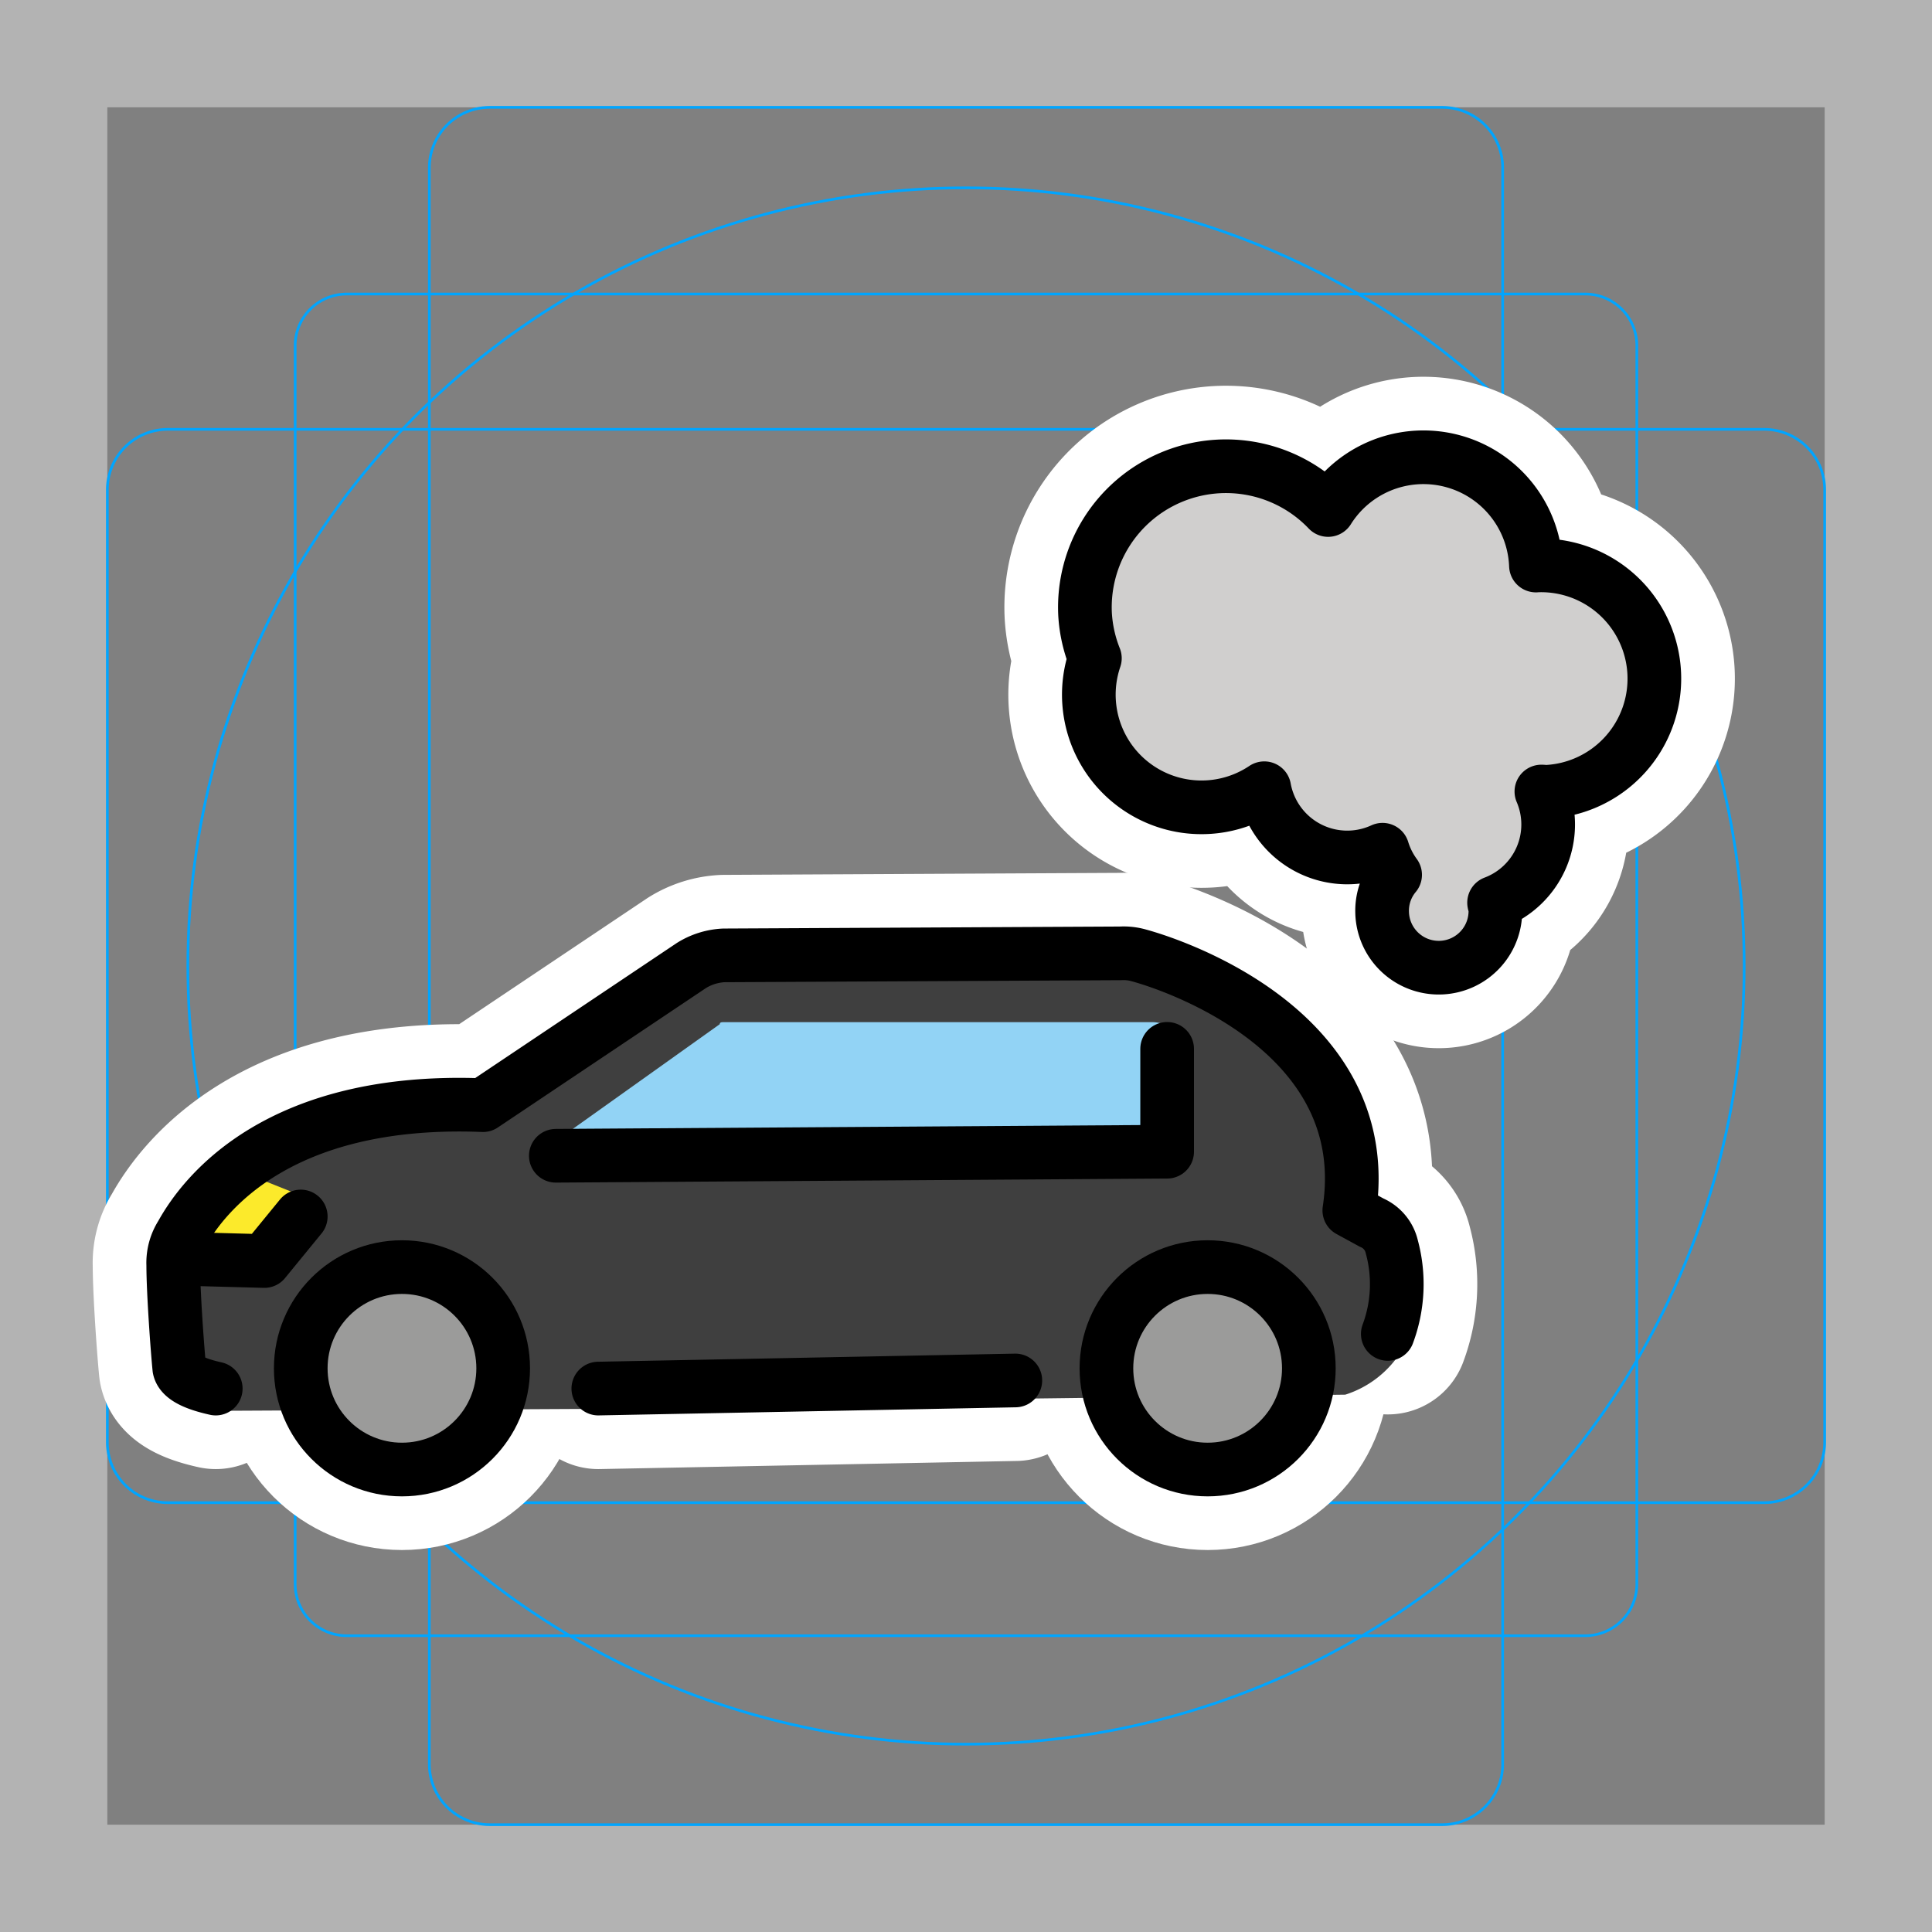 <svg viewBox="0 0 72 72" xmlns="http://www.w3.org/2000/svg"><rect x="0" y="0" width="72" height="72" fill="#808080" stroke="none"/><path fill="#B3B3B3" d="M68 4v64H4V4h64m4-4H0v72h72V0z"/><path fill="none" stroke="#00A5FF" stroke-miterlimit="10" stroke-width=".1" d="M12.923 10.958h46.154c1.062 0 1.923.861 1.923 1.923h0v46.154a1.923 1.923 0 01-1.923 1.923H12.923A1.923 1.923 0 0111 59.035h0V12.881c0-1.062.861-1.923 1.923-1.923h0z"/><path fill="none" stroke="#00A5FF" stroke-miterlimit="10" stroke-width=".1" d="M18.254 4h35.492A2.254 2.254 0 0156 6.254v59.492A2.254 2.254 0 0153.746 68H18.254A2.254 2.254 0 0116 65.746V6.254A2.254 2.254 0 0118.254 4z"/><path fill="none" stroke="#00A5FF" stroke-miterlimit="10" stroke-width=".1" d="M68 18.254v35.492A2.254 2.254 0 0165.746 56H6.254A2.254 2.254 0 014 53.746V18.254A2.254 2.254 0 016.254 16h59.492A2.254 2.254 0 0168 18.254z"/><circle cx="36" cy="36" r="29" fill="none" stroke="#00A5FF" stroke-miterlimit="10" stroke-width=".1"/><g stroke-linecap="round" stroke-miterlimit="10" stroke-width="6" stroke="#fff" fill="none" stroke-linejoin="round"><path d="M37.838 51.446l-15.54.302m-14.258 0c-.679-.151-1.282-.377-1.358-.755-.075-.754-.226-2.866-.226-3.847-.017-.4.088-.794.302-1.132.83-1.508 3.62-5.13 11.24-4.828l7.77-5.205a2.504 2.504 0 011.207-.377l14.786-.075a2.07 2.07 0 01.678.075c1.66.453 8.827 3.017 7.846 9.505l.83.453c.382.164.662.5.754.905a5.31 5.31 0 01-.15 3.244"/><path d="M20.714 43.072l22.782-.151v-3.833"/><circle cx="14.98" cy="50.993" r="3.772"/><circle cx="45.005" cy="50.993" r="3.772"/><path d="M11.208 45.335l-1.358 1.66-2.791-.075m33.378-24.029a5.258 5.258 0 019.058-3.885 4.195 4.195 0 017.745 2.07l.021-.003a4.222 4.222 0 01.387 8.435h-.005c-.068.003-.133-.01-.2-.01a3.115 3.115 0 01-1.763 4.143c.009.063.042.116.045.181a2.111 2.111 0 11-4.217.195v-.004a2.085 2.085 0 01.484-1.411 3.148 3.148 0 01-.469-.935 3.143 3.143 0 01-4.407-2.292 4.199 4.199 0 01-6.313-4.844 5.227 5.227 0 01-.366-1.64z"/></g><path fill="#3F3F3F" d="M50.813 46.165l-.83-.452a.661.661 0 01-.377-.755c.227-1.433.377-6.412-7.317-8.675a.958.958 0 00-.453-.076l-14.786.076a1.52 1.52 0 00-.83.226l-7.77 5.205a1.07 1.07 0 01-.453.151 19.916 19.916 0 00-4.224.302c-4.074.83-5.734 3.018-6.337 4.15a1.36 1.36 0 00-.15.754c.075 1.81-1.132 3.847.678 5.507l14.636-.076 15.39-.377 12.145-.15a3.832 3.832 0 002.112-1.66c1.282-2.037-1.283-4.074-1.434-4.15z"/><path fill="#9B9B9A" d="M14.98 47.976a3.018 3.018 0 103.018 3.017 3.026 3.026 0 00-3.018-3.017zm30.025 0a3.018 3.018 0 103.017 3.017 3.026 3.026 0 00-3.017-3.017z"/><path fill="#92d3f5" d="M44.25 42.62v-3.244a1.322 1.322 0 00-1.282-1.283H26.974c-.075 0-.151 0-.151.076l-6.035 4.3c-.15.075-.15.302-.075.452.075.076.15.151.226.151 4.224 0 20.52-.15 22.933-.075a.356.356 0 00.377-.377z"/><path fill="#FCEA2B" d="M8.643 43.525l3.018 1.207-1.584 2.188-3.772.075z"/><path fill="#D0CFCE" d="M40.437 22.891a5.258 5.258 0 019.058-3.885 4.195 4.195 0 017.745 2.07l.021-.003a4.222 4.222 0 01.387 8.435h-.005c-.068.003-.133-.01-.2-.01a3.115 3.115 0 01-1.763 4.143c.009.063.042.116.045.181a2.111 2.111 0 11-4.217.195v-.004a2.085 2.085 0 01.484-1.411 3.148 3.148 0 01-.469-.935 3.143 3.143 0 01-4.407-2.292 4.199 4.199 0 01-6.313-4.844 5.227 5.227 0 01-.366-1.64z"/><g fill="none" stroke="#000" stroke-linecap="round" stroke-linejoin="round" stroke-width="2"><path d="M37.838 51.446l-15.54.302m-14.258 0c-.679-.151-1.282-.377-1.358-.755-.075-.754-.226-2.866-.226-3.847-.017-.4.088-.794.302-1.132.83-1.508 3.62-5.13 11.24-4.828l7.77-5.205a2.504 2.504 0 011.207-.377l14.786-.075a2.07 2.07 0 01.678.075c1.66.453 8.827 3.017 7.846 9.505l.83.453c.382.164.662.5.754.905a5.31 5.31 0 01-.15 3.244"/><path d="M20.714 43.072l22.782-.151v-3.833"/><circle cx="14.98" cy="50.993" r="3.772"/><circle cx="45.005" cy="50.993" r="3.772"/><path d="M11.208 45.335l-1.358 1.66-2.791-.075m33.378-24.029a5.258 5.258 0 019.058-3.885 4.195 4.195 0 017.745 2.07l.021-.003a4.222 4.222 0 01.387 8.435h-.005c-.068.003-.133-.01-.2-.01a3.115 3.115 0 01-1.763 4.143c.009.063.042.116.045.181a2.111 2.111 0 11-4.217.195v-.004a2.085 2.085 0 01.484-1.411 3.148 3.148 0 01-.469-.935 3.143 3.143 0 01-4.407-2.292 4.199 4.199 0 01-6.313-4.844 5.227 5.227 0 01-.366-1.64z"/></g></svg>